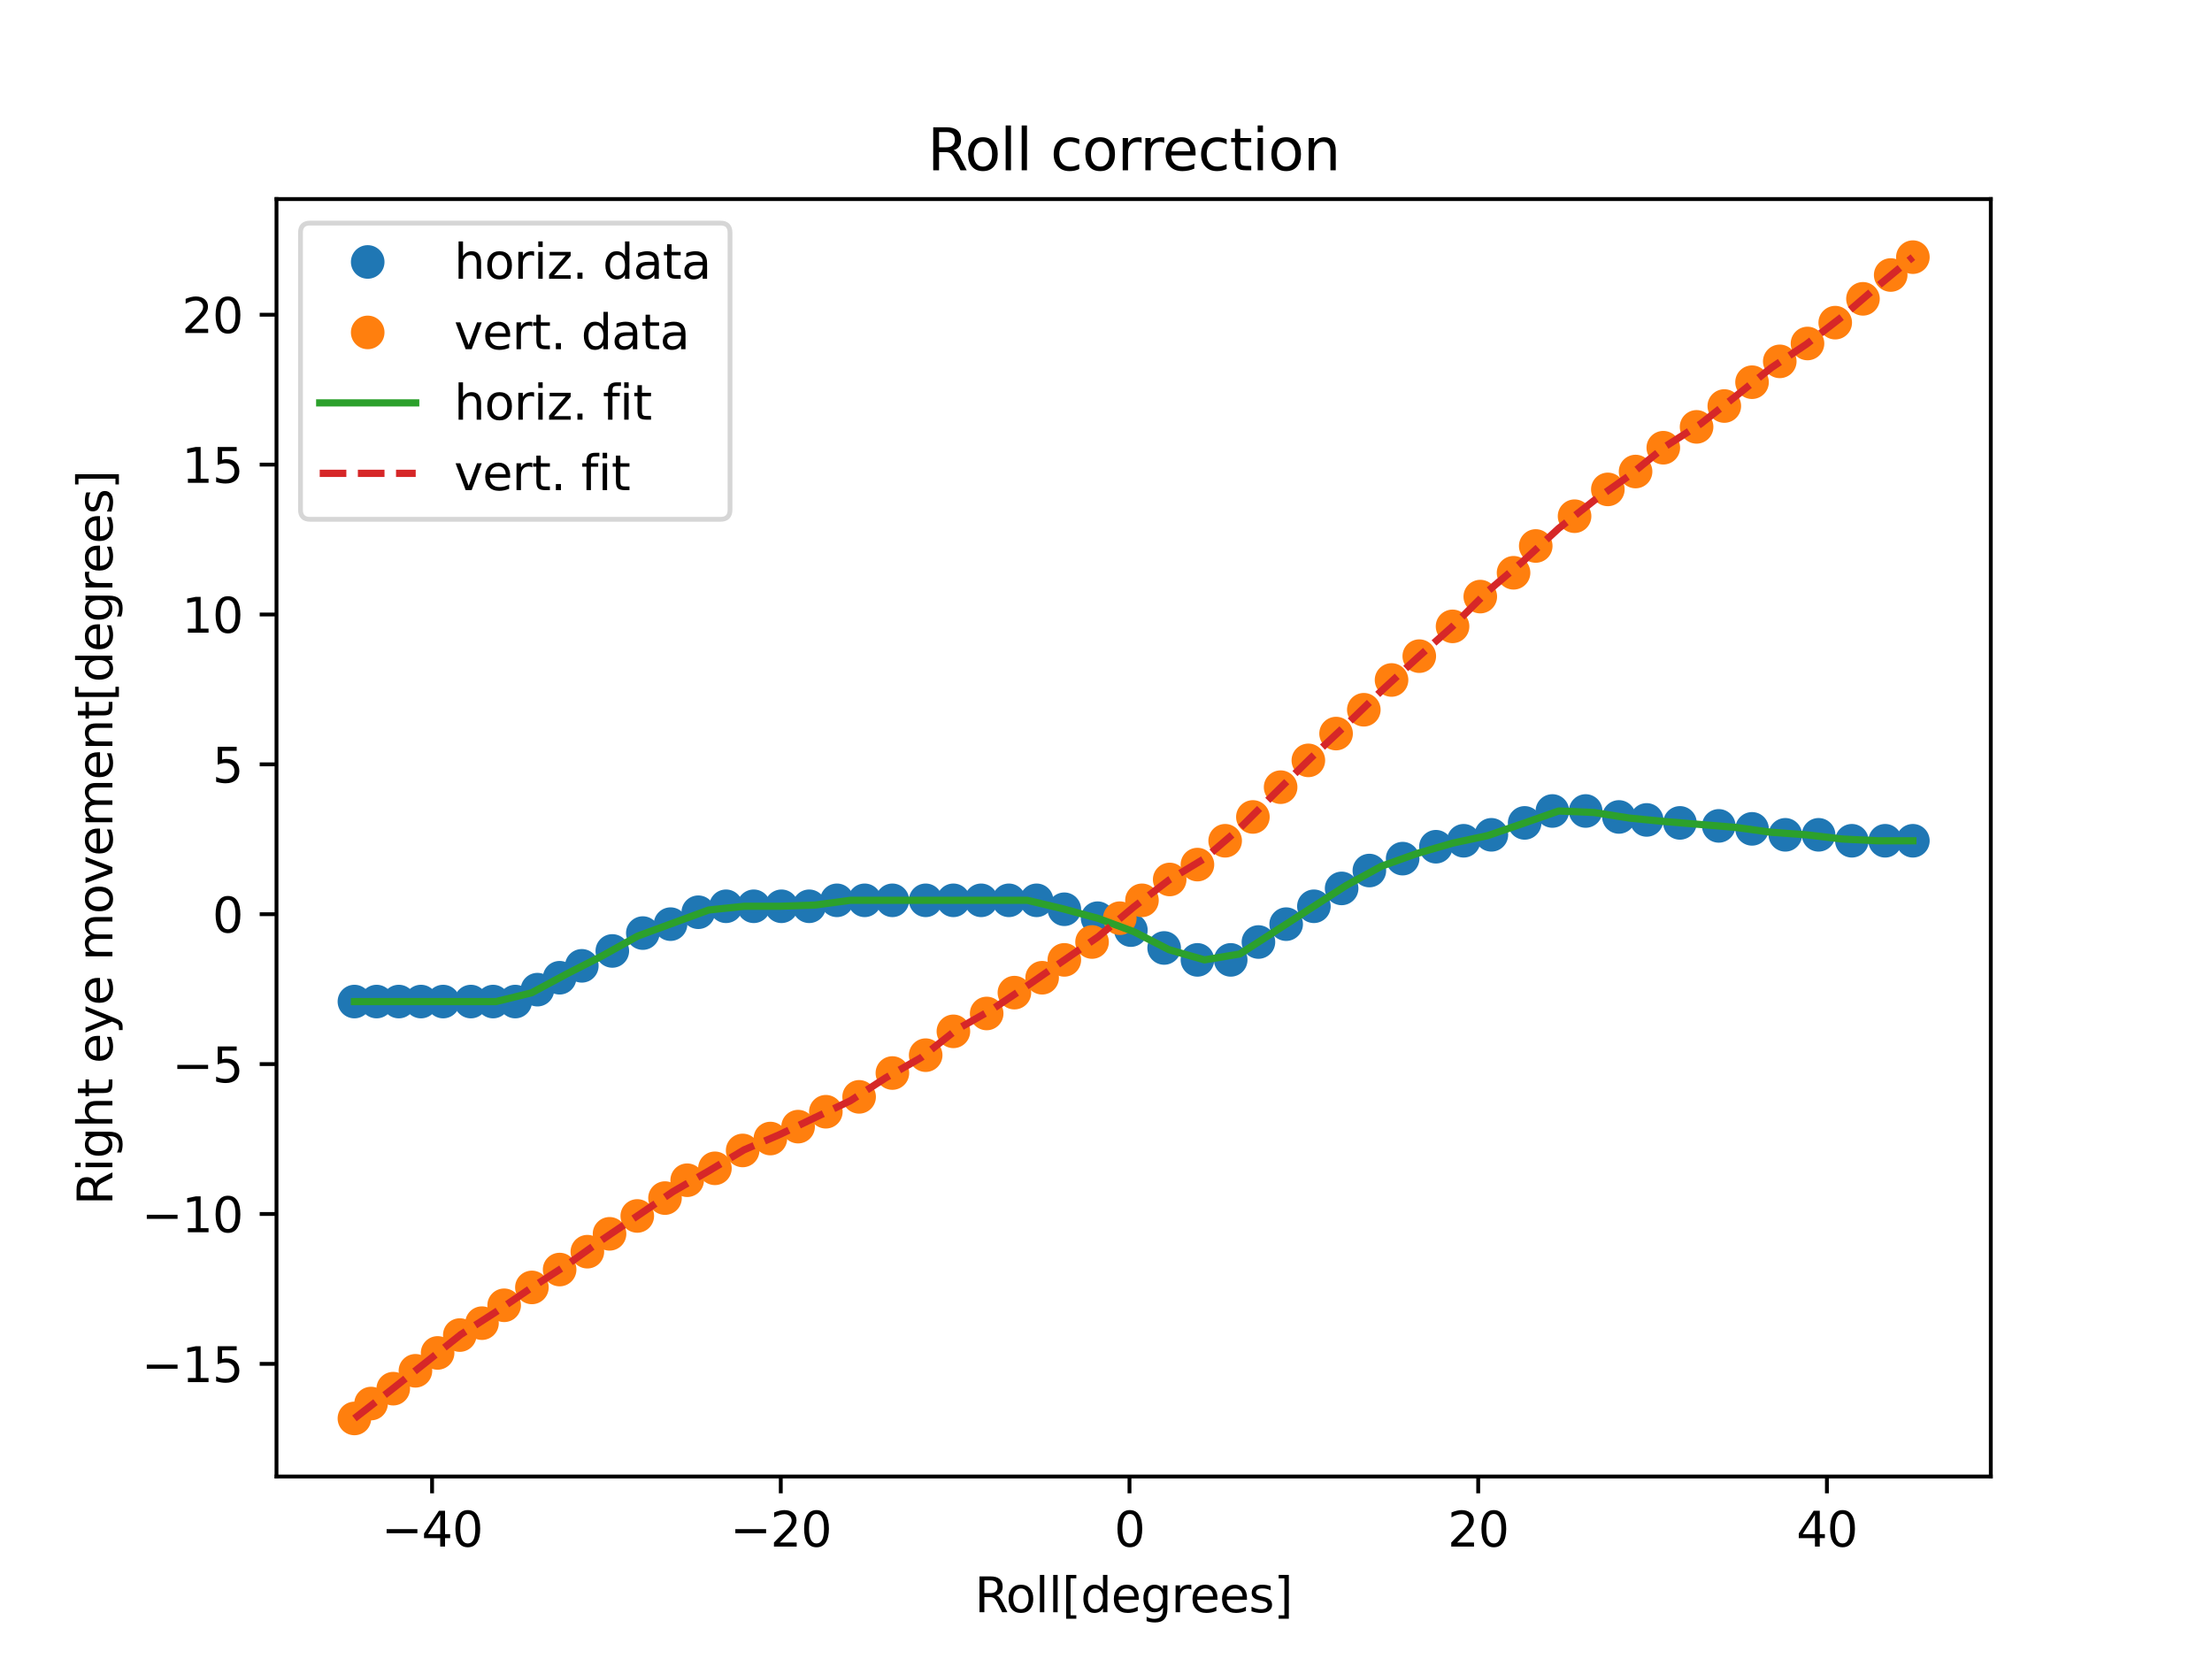 <?xml version="1.0" encoding="utf-8" standalone="no"?>
<!DOCTYPE svg PUBLIC "-//W3C//DTD SVG 1.1//EN"
  "http://www.w3.org/Graphics/SVG/1.1/DTD/svg11.dtd">
<svg xmlns:xlink="http://www.w3.org/1999/xlink" width="460.8pt" height="345.6pt" viewBox="0 0 460.8 345.6" xmlns="http://www.w3.org/2000/svg" version="1.1">
 <defs>
  <style type="text/css">*{stroke-linejoin: round; stroke-linecap: butt}</style>
 </defs>
 <g id="figure_1">
  <g id="patch_1">
   <path d="M 0 345.6 
L 460.8 345.6 
L 460.8 0 
L 0 0 
z
" style="fill: #ffffff"/>
  </g>
  <g id="axes_1">
   <g id="patch_2">
    <path d="M 57.6 307.584 
L 414.72 307.584 
L 414.72 41.472 
L 57.6 41.472 
z
" style="fill: #ffffff"/>
   </g>
   <g id="matplotlib.axis_1">
    <g id="xtick_1">
     <g id="line2d_1">
      <defs>
       <path id="maddb553796" d="M 0 0 
L 0 3.5 
" style="stroke: #000000; stroke-width: 0.8"/>
      </defs>
      <g>
       <use xlink:href="#maddb553796" x="90.008" y="307.584" style="stroke: #000000; stroke-width: 0.8"/>
      </g>
     </g>
     <g id="text_1">
      <!-- −40 -->
      <g transform="translate(79.455 322.182) scale(0.1 -0.1)">
       <defs>
        <path id="DejaVuSans-2212" d="M 678 2272 
L 4684 2272 
L 4684 1741 
L 678 1741 
L 678 2272 
z
" transform="scale(0.016)"/>
        <path id="DejaVuSans-34" d="M 2419 4116 
L 825 1625 
L 2419 1625 
L 2419 4116 
z
M 2253 4666 
L 3047 4666 
L 3047 1625 
L 3713 1625 
L 3713 1100 
L 3047 1100 
L 3047 0 
L 2419 0 
L 2419 1100 
L 313 1100 
L 313 1709 
L 2253 4666 
z
" transform="scale(0.016)"/>
        <path id="DejaVuSans-30" d="M 2034 4250 
Q 1547 4250 1301 3770 
Q 1056 3291 1056 2328 
Q 1056 1369 1301 889 
Q 1547 409 2034 409 
Q 2525 409 2770 889 
Q 3016 1369 3016 2328 
Q 3016 3291 2770 3770 
Q 2525 4250 2034 4250 
z
M 2034 4750 
Q 2819 4750 3233 4129 
Q 3647 3509 3647 2328 
Q 3647 1150 3233 529 
Q 2819 -91 2034 -91 
Q 1250 -91 836 529 
Q 422 1150 422 2328 
Q 422 3509 836 4129 
Q 1250 4750 2034 4750 
z
" transform="scale(0.016)"/>
       </defs>
       <use xlink:href="#DejaVuSans-2212"/>
       <use xlink:href="#DejaVuSans-34" x="83.789"/>
       <use xlink:href="#DejaVuSans-30" x="147.412"/>
      </g>
     </g>
    </g>
    <g id="xtick_2">
     <g id="line2d_2">
      <g>
       <use xlink:href="#maddb553796" x="162.651" y="307.584" style="stroke: #000000; stroke-width: 0.8"/>
      </g>
     </g>
     <g id="text_2">
      <!-- −20 -->
      <g transform="translate(152.098 322.182) scale(0.1 -0.1)">
       <defs>
        <path id="DejaVuSans-32" d="M 1228 531 
L 3431 531 
L 3431 0 
L 469 0 
L 469 531 
Q 828 903 1448 1529 
Q 2069 2156 2228 2338 
Q 2531 2678 2651 2914 
Q 2772 3150 2772 3378 
Q 2772 3750 2511 3984 
Q 2250 4219 1831 4219 
Q 1534 4219 1204 4116 
Q 875 4013 500 3803 
L 500 4441 
Q 881 4594 1212 4672 
Q 1544 4750 1819 4750 
Q 2544 4750 2975 4387 
Q 3406 4025 3406 3419 
Q 3406 3131 3298 2873 
Q 3191 2616 2906 2266 
Q 2828 2175 2409 1742 
Q 1991 1309 1228 531 
z
" transform="scale(0.016)"/>
       </defs>
       <use xlink:href="#DejaVuSans-2212"/>
       <use xlink:href="#DejaVuSans-32" x="83.789"/>
       <use xlink:href="#DejaVuSans-30" x="147.412"/>
      </g>
     </g>
    </g>
    <g id="xtick_3">
     <g id="line2d_3">
      <g>
       <use xlink:href="#maddb553796" x="235.293" y="307.584" style="stroke: #000000; stroke-width: 0.8"/>
      </g>
     </g>
     <g id="text_3">
      <!-- 0 -->
      <g transform="translate(232.112 322.182) scale(0.1 -0.1)">
       <use xlink:href="#DejaVuSans-30"/>
      </g>
     </g>
    </g>
    <g id="xtick_4">
     <g id="line2d_4">
      <g>
       <use xlink:href="#maddb553796" x="307.936" y="307.584" style="stroke: #000000; stroke-width: 0.8"/>
      </g>
     </g>
     <g id="text_4">
      <!-- 20 -->
      <g transform="translate(301.574 322.182) scale(0.1 -0.1)">
       <use xlink:href="#DejaVuSans-32"/>
       <use xlink:href="#DejaVuSans-30" x="63.623"/>
      </g>
     </g>
    </g>
    <g id="xtick_5">
     <g id="line2d_5">
      <g>
       <use xlink:href="#maddb553796" x="380.579" y="307.584" style="stroke: #000000; stroke-width: 0.8"/>
      </g>
     </g>
     <g id="text_5">
      <!-- 40 -->
      <g transform="translate(374.217 322.182) scale(0.1 -0.1)">
       <use xlink:href="#DejaVuSans-34"/>
       <use xlink:href="#DejaVuSans-30" x="63.623"/>
      </g>
     </g>
    </g>
    <g id="text_6">
     <!-- Roll[degrees] -->
     <g transform="translate(203.046 335.861) scale(0.1 -0.1)">
      <defs>
       <path id="DejaVuSans-52" d="M 2841 2188 
Q 3044 2119 3236 1894 
Q 3428 1669 3622 1275 
L 4263 0 
L 3584 0 
L 2988 1197 
Q 2756 1666 2539 1819 
Q 2322 1972 1947 1972 
L 1259 1972 
L 1259 0 
L 628 0 
L 628 4666 
L 2053 4666 
Q 2853 4666 3247 4331 
Q 3641 3997 3641 3322 
Q 3641 2881 3436 2590 
Q 3231 2300 2841 2188 
z
M 1259 4147 
L 1259 2491 
L 2053 2491 
Q 2509 2491 2742 2702 
Q 2975 2913 2975 3322 
Q 2975 3731 2742 3939 
Q 2509 4147 2053 4147 
L 1259 4147 
z
" transform="scale(0.016)"/>
       <path id="DejaVuSans-6f" d="M 1959 3097 
Q 1497 3097 1228 2736 
Q 959 2375 959 1747 
Q 959 1119 1226 758 
Q 1494 397 1959 397 
Q 2419 397 2687 759 
Q 2956 1122 2956 1747 
Q 2956 2369 2687 2733 
Q 2419 3097 1959 3097 
z
M 1959 3584 
Q 2709 3584 3137 3096 
Q 3566 2609 3566 1747 
Q 3566 888 3137 398 
Q 2709 -91 1959 -91 
Q 1206 -91 779 398 
Q 353 888 353 1747 
Q 353 2609 779 3096 
Q 1206 3584 1959 3584 
z
" transform="scale(0.016)"/>
       <path id="DejaVuSans-6c" d="M 603 4863 
L 1178 4863 
L 1178 0 
L 603 0 
L 603 4863 
z
" transform="scale(0.016)"/>
       <path id="DejaVuSans-5b" d="M 550 4863 
L 1875 4863 
L 1875 4416 
L 1125 4416 
L 1125 -397 
L 1875 -397 
L 1875 -844 
L 550 -844 
L 550 4863 
z
" transform="scale(0.016)"/>
       <path id="DejaVuSans-64" d="M 2906 2969 
L 2906 4863 
L 3481 4863 
L 3481 0 
L 2906 0 
L 2906 525 
Q 2725 213 2448 61 
Q 2172 -91 1784 -91 
Q 1150 -91 751 415 
Q 353 922 353 1747 
Q 353 2572 751 3078 
Q 1150 3584 1784 3584 
Q 2172 3584 2448 3432 
Q 2725 3281 2906 2969 
z
M 947 1747 
Q 947 1113 1208 752 
Q 1469 391 1925 391 
Q 2381 391 2643 752 
Q 2906 1113 2906 1747 
Q 2906 2381 2643 2742 
Q 2381 3103 1925 3103 
Q 1469 3103 1208 2742 
Q 947 2381 947 1747 
z
" transform="scale(0.016)"/>
       <path id="DejaVuSans-65" d="M 3597 1894 
L 3597 1613 
L 953 1613 
Q 991 1019 1311 708 
Q 1631 397 2203 397 
Q 2534 397 2845 478 
Q 3156 559 3463 722 
L 3463 178 
Q 3153 47 2828 -22 
Q 2503 -91 2169 -91 
Q 1331 -91 842 396 
Q 353 884 353 1716 
Q 353 2575 817 3079 
Q 1281 3584 2069 3584 
Q 2775 3584 3186 3129 
Q 3597 2675 3597 1894 
z
M 3022 2063 
Q 3016 2534 2758 2815 
Q 2500 3097 2075 3097 
Q 1594 3097 1305 2825 
Q 1016 2553 972 2059 
L 3022 2063 
z
" transform="scale(0.016)"/>
       <path id="DejaVuSans-67" d="M 2906 1791 
Q 2906 2416 2648 2759 
Q 2391 3103 1925 3103 
Q 1463 3103 1205 2759 
Q 947 2416 947 1791 
Q 947 1169 1205 825 
Q 1463 481 1925 481 
Q 2391 481 2648 825 
Q 2906 1169 2906 1791 
z
M 3481 434 
Q 3481 -459 3084 -895 
Q 2688 -1331 1869 -1331 
Q 1566 -1331 1297 -1286 
Q 1028 -1241 775 -1147 
L 775 -588 
Q 1028 -725 1275 -790 
Q 1522 -856 1778 -856 
Q 2344 -856 2625 -561 
Q 2906 -266 2906 331 
L 2906 616 
Q 2728 306 2450 153 
Q 2172 0 1784 0 
Q 1141 0 747 490 
Q 353 981 353 1791 
Q 353 2603 747 3093 
Q 1141 3584 1784 3584 
Q 2172 3584 2450 3431 
Q 2728 3278 2906 2969 
L 2906 3500 
L 3481 3500 
L 3481 434 
z
" transform="scale(0.016)"/>
       <path id="DejaVuSans-72" d="M 2631 2963 
Q 2534 3019 2420 3045 
Q 2306 3072 2169 3072 
Q 1681 3072 1420 2755 
Q 1159 2438 1159 1844 
L 1159 0 
L 581 0 
L 581 3500 
L 1159 3500 
L 1159 2956 
Q 1341 3275 1631 3429 
Q 1922 3584 2338 3584 
Q 2397 3584 2469 3576 
Q 2541 3569 2628 3553 
L 2631 2963 
z
" transform="scale(0.016)"/>
       <path id="DejaVuSans-73" d="M 2834 3397 
L 2834 2853 
Q 2591 2978 2328 3040 
Q 2066 3103 1784 3103 
Q 1356 3103 1142 2972 
Q 928 2841 928 2578 
Q 928 2378 1081 2264 
Q 1234 2150 1697 2047 
L 1894 2003 
Q 2506 1872 2764 1633 
Q 3022 1394 3022 966 
Q 3022 478 2636 193 
Q 2250 -91 1575 -91 
Q 1294 -91 989 -36 
Q 684 19 347 128 
L 347 722 
Q 666 556 975 473 
Q 1284 391 1588 391 
Q 1994 391 2212 530 
Q 2431 669 2431 922 
Q 2431 1156 2273 1281 
Q 2116 1406 1581 1522 
L 1381 1569 
Q 847 1681 609 1914 
Q 372 2147 372 2553 
Q 372 3047 722 3315 
Q 1072 3584 1716 3584 
Q 2034 3584 2315 3537 
Q 2597 3491 2834 3397 
z
" transform="scale(0.016)"/>
       <path id="DejaVuSans-5d" d="M 1947 4863 
L 1947 -844 
L 622 -844 
L 622 -397 
L 1369 -397 
L 1369 4416 
L 622 4416 
L 622 4863 
L 1947 4863 
z
" transform="scale(0.016)"/>
      </defs>
      <use xlink:href="#DejaVuSans-52"/>
      <use xlink:href="#DejaVuSans-6f" x="64.982"/>
      <use xlink:href="#DejaVuSans-6c" x="126.164"/>
      <use xlink:href="#DejaVuSans-6c" x="153.947"/>
      <use xlink:href="#DejaVuSans-5b" x="181.73"/>
      <use xlink:href="#DejaVuSans-64" x="220.744"/>
      <use xlink:href="#DejaVuSans-65" x="284.221"/>
      <use xlink:href="#DejaVuSans-67" x="345.744"/>
      <use xlink:href="#DejaVuSans-72" x="409.221"/>
      <use xlink:href="#DejaVuSans-65" x="448.084"/>
      <use xlink:href="#DejaVuSans-65" x="509.607"/>
      <use xlink:href="#DejaVuSans-73" x="571.131"/>
      <use xlink:href="#DejaVuSans-5d" x="623.23"/>
     </g>
    </g>
   </g>
   <g id="matplotlib.axis_2">
    <g id="ytick_1">
     <g id="line2d_6">
      <defs>
       <path id="m7ec54c35f8" d="M 0 0 
L -3.5 0 
" style="stroke: #000000; stroke-width: 0.8"/>
      </defs>
      <g>
       <use xlink:href="#m7ec54c35f8" x="57.6" y="284.116" style="stroke: #000000; stroke-width: 0.8"/>
      </g>
     </g>
     <g id="text_7">
      <!-- −15 -->
      <g transform="translate(29.495 287.915) scale(0.1 -0.1)">
       <defs>
        <path id="DejaVuSans-31" d="M 794 531 
L 1825 531 
L 1825 4091 
L 703 3866 
L 703 4441 
L 1819 4666 
L 2450 4666 
L 2450 531 
L 3481 531 
L 3481 0 
L 794 0 
L 794 531 
z
" transform="scale(0.016)"/>
        <path id="DejaVuSans-35" d="M 691 4666 
L 3169 4666 
L 3169 4134 
L 1269 4134 
L 1269 2991 
Q 1406 3038 1543 3061 
Q 1681 3084 1819 3084 
Q 2600 3084 3056 2656 
Q 3513 2228 3513 1497 
Q 3513 744 3044 326 
Q 2575 -91 1722 -91 
Q 1428 -91 1123 -41 
Q 819 9 494 109 
L 494 744 
Q 775 591 1075 516 
Q 1375 441 1709 441 
Q 2250 441 2565 725 
Q 2881 1009 2881 1497 
Q 2881 1984 2565 2268 
Q 2250 2553 1709 2553 
Q 1456 2553 1204 2497 
Q 953 2441 691 2322 
L 691 4666 
z
" transform="scale(0.016)"/>
       </defs>
       <use xlink:href="#DejaVuSans-2212"/>
       <use xlink:href="#DejaVuSans-31" x="83.789"/>
       <use xlink:href="#DejaVuSans-35" x="147.412"/>
      </g>
     </g>
    </g>
    <g id="ytick_2">
     <g id="line2d_7">
      <g>
       <use xlink:href="#m7ec54c35f8" x="57.6" y="252.894" style="stroke: #000000; stroke-width: 0.8"/>
      </g>
     </g>
     <g id="text_8">
      <!-- −10 -->
      <g transform="translate(29.495 256.693) scale(0.1 -0.1)">
       <use xlink:href="#DejaVuSans-2212"/>
       <use xlink:href="#DejaVuSans-31" x="83.789"/>
       <use xlink:href="#DejaVuSans-30" x="147.412"/>
      </g>
     </g>
    </g>
    <g id="ytick_3">
     <g id="line2d_8">
      <g>
       <use xlink:href="#m7ec54c35f8" x="57.6" y="221.671" style="stroke: #000000; stroke-width: 0.8"/>
      </g>
     </g>
     <g id="text_9">
      <!-- −5 -->
      <g transform="translate(35.858 225.471) scale(0.1 -0.1)">
       <use xlink:href="#DejaVuSans-2212"/>
       <use xlink:href="#DejaVuSans-35" x="83.789"/>
      </g>
     </g>
    </g>
    <g id="ytick_4">
     <g id="line2d_9">
      <g>
       <use xlink:href="#m7ec54c35f8" x="57.6" y="190.449" style="stroke: #000000; stroke-width: 0.8"/>
      </g>
     </g>
     <g id="text_10">
      <!-- 0 -->
      <g transform="translate(44.237 194.248) scale(0.1 -0.1)">
       <use xlink:href="#DejaVuSans-30"/>
      </g>
     </g>
    </g>
    <g id="ytick_5">
     <g id="line2d_10">
      <g>
       <use xlink:href="#m7ec54c35f8" x="57.6" y="159.227" style="stroke: #000000; stroke-width: 0.8"/>
      </g>
     </g>
     <g id="text_11">
      <!-- 5 -->
      <g transform="translate(44.237 163.026) scale(0.1 -0.1)">
       <use xlink:href="#DejaVuSans-35"/>
      </g>
     </g>
    </g>
    <g id="ytick_6">
     <g id="line2d_11">
      <g>
       <use xlink:href="#m7ec54c35f8" x="57.6" y="128.005" style="stroke: #000000; stroke-width: 0.8"/>
      </g>
     </g>
     <g id="text_12">
      <!-- 10 -->
      <g transform="translate(37.875 131.804) scale(0.1 -0.1)">
       <use xlink:href="#DejaVuSans-31"/>
       <use xlink:href="#DejaVuSans-30" x="63.623"/>
      </g>
     </g>
    </g>
    <g id="ytick_7">
     <g id="line2d_12">
      <g>
       <use xlink:href="#m7ec54c35f8" x="57.6" y="96.783" style="stroke: #000000; stroke-width: 0.8"/>
      </g>
     </g>
     <g id="text_13">
      <!-- 15 -->
      <g transform="translate(37.875 100.582) scale(0.1 -0.1)">
       <use xlink:href="#DejaVuSans-31"/>
       <use xlink:href="#DejaVuSans-35" x="63.623"/>
      </g>
     </g>
    </g>
    <g id="ytick_8">
     <g id="line2d_13">
      <g>
       <use xlink:href="#m7ec54c35f8" x="57.6" y="65.561" style="stroke: #000000; stroke-width: 0.8"/>
      </g>
     </g>
     <g id="text_14">
      <!-- 20 -->
      <g transform="translate(37.875 69.36) scale(0.1 -0.1)">
       <use xlink:href="#DejaVuSans-32"/>
       <use xlink:href="#DejaVuSans-30" x="63.623"/>
      </g>
     </g>
    </g>
    <g id="text_15">
     <!-- Right eye movement[degrees] -->
     <g transform="translate(23.416 251.054) rotate(-90) scale(0.1 -0.1)">
      <defs>
       <path id="DejaVuSans-69" d="M 603 3500 
L 1178 3500 
L 1178 0 
L 603 0 
L 603 3500 
z
M 603 4863 
L 1178 4863 
L 1178 4134 
L 603 4134 
L 603 4863 
z
" transform="scale(0.016)"/>
       <path id="DejaVuSans-68" d="M 3513 2113 
L 3513 0 
L 2938 0 
L 2938 2094 
Q 2938 2591 2744 2837 
Q 2550 3084 2163 3084 
Q 1697 3084 1428 2787 
Q 1159 2491 1159 1978 
L 1159 0 
L 581 0 
L 581 4863 
L 1159 4863 
L 1159 2956 
Q 1366 3272 1645 3428 
Q 1925 3584 2291 3584 
Q 2894 3584 3203 3211 
Q 3513 2838 3513 2113 
z
" transform="scale(0.016)"/>
       <path id="DejaVuSans-74" d="M 1172 4494 
L 1172 3500 
L 2356 3500 
L 2356 3053 
L 1172 3053 
L 1172 1153 
Q 1172 725 1289 603 
Q 1406 481 1766 481 
L 2356 481 
L 2356 0 
L 1766 0 
Q 1100 0 847 248 
Q 594 497 594 1153 
L 594 3053 
L 172 3053 
L 172 3500 
L 594 3500 
L 594 4494 
L 1172 4494 
z
" transform="scale(0.016)"/>
       <path id="DejaVuSans-20" transform="scale(0.016)"/>
       <path id="DejaVuSans-79" d="M 2059 -325 
Q 1816 -950 1584 -1140 
Q 1353 -1331 966 -1331 
L 506 -1331 
L 506 -850 
L 844 -850 
Q 1081 -850 1212 -737 
Q 1344 -625 1503 -206 
L 1606 56 
L 191 3500 
L 800 3500 
L 1894 763 
L 2988 3500 
L 3597 3500 
L 2059 -325 
z
" transform="scale(0.016)"/>
       <path id="DejaVuSans-6d" d="M 3328 2828 
Q 3544 3216 3844 3400 
Q 4144 3584 4550 3584 
Q 5097 3584 5394 3201 
Q 5691 2819 5691 2113 
L 5691 0 
L 5113 0 
L 5113 2094 
Q 5113 2597 4934 2840 
Q 4756 3084 4391 3084 
Q 3944 3084 3684 2787 
Q 3425 2491 3425 1978 
L 3425 0 
L 2847 0 
L 2847 2094 
Q 2847 2600 2669 2842 
Q 2491 3084 2119 3084 
Q 1678 3084 1418 2786 
Q 1159 2488 1159 1978 
L 1159 0 
L 581 0 
L 581 3500 
L 1159 3500 
L 1159 2956 
Q 1356 3278 1631 3431 
Q 1906 3584 2284 3584 
Q 2666 3584 2933 3390 
Q 3200 3197 3328 2828 
z
" transform="scale(0.016)"/>
       <path id="DejaVuSans-76" d="M 191 3500 
L 800 3500 
L 1894 563 
L 2988 3500 
L 3597 3500 
L 2284 0 
L 1503 0 
L 191 3500 
z
" transform="scale(0.016)"/>
       <path id="DejaVuSans-6e" d="M 3513 2113 
L 3513 0 
L 2938 0 
L 2938 2094 
Q 2938 2591 2744 2837 
Q 2550 3084 2163 3084 
Q 1697 3084 1428 2787 
Q 1159 2491 1159 1978 
L 1159 0 
L 581 0 
L 581 3500 
L 1159 3500 
L 1159 2956 
Q 1366 3272 1645 3428 
Q 1925 3584 2291 3584 
Q 2894 3584 3203 3211 
Q 3513 2838 3513 2113 
z
" transform="scale(0.016)"/>
      </defs>
      <use xlink:href="#DejaVuSans-52"/>
      <use xlink:href="#DejaVuSans-69" x="69.482"/>
      <use xlink:href="#DejaVuSans-67" x="97.266"/>
      <use xlink:href="#DejaVuSans-68" x="160.742"/>
      <use xlink:href="#DejaVuSans-74" x="224.121"/>
      <use xlink:href="#DejaVuSans-20" x="263.33"/>
      <use xlink:href="#DejaVuSans-65" x="295.117"/>
      <use xlink:href="#DejaVuSans-79" x="356.641"/>
      <use xlink:href="#DejaVuSans-65" x="415.82"/>
      <use xlink:href="#DejaVuSans-20" x="477.344"/>
      <use xlink:href="#DejaVuSans-6d" x="509.131"/>
      <use xlink:href="#DejaVuSans-6f" x="606.543"/>
      <use xlink:href="#DejaVuSans-76" x="667.725"/>
      <use xlink:href="#DejaVuSans-65" x="726.904"/>
      <use xlink:href="#DejaVuSans-6d" x="788.428"/>
      <use xlink:href="#DejaVuSans-65" x="885.84"/>
      <use xlink:href="#DejaVuSans-6e" x="947.363"/>
      <use xlink:href="#DejaVuSans-74" x="1010.742"/>
      <use xlink:href="#DejaVuSans-5b" x="1049.951"/>
      <use xlink:href="#DejaVuSans-64" x="1088.965"/>
      <use xlink:href="#DejaVuSans-65" x="1152.441"/>
      <use xlink:href="#DejaVuSans-67" x="1213.965"/>
      <use xlink:href="#DejaVuSans-72" x="1277.441"/>
      <use xlink:href="#DejaVuSans-65" x="1316.305"/>
      <use xlink:href="#DejaVuSans-65" x="1377.828"/>
      <use xlink:href="#DejaVuSans-73" x="1439.352"/>
      <use xlink:href="#DejaVuSans-5d" x="1491.451"/>
     </g>
    </g>
   </g>
   <g id="line2d_14">
    <defs>
     <path id="mdbedb76f5b" d="M 0 3 
C 0.796 3 1.559 2.684 2.121 2.121 
C 2.684 1.559 3 0.796 3 0 
C 3 -0.796 2.684 -1.559 2.121 -2.121 
C 1.559 -2.684 0.796 -3 0 -3 
C -0.796 -3 -1.559 -2.684 -2.121 -2.121 
C -2.684 -1.559 -3 -0.796 -3 0 
C -3 0.796 -2.684 1.559 -2.121 2.121 
C -1.559 2.684 -0.796 3 0 3 
z
" style="stroke: #1f77b4"/>
    </defs>
    <g clip-path="url(#p2378b06a66)">
     <use xlink:href="#mdbedb76f5b" x="73.833" y="208.645" style="fill: #1f77b4; stroke: #1f77b4"/>
     <use xlink:href="#mdbedb76f5b" x="78.454" y="208.645" style="fill: #1f77b4; stroke: #1f77b4"/>
     <use xlink:href="#mdbedb76f5b" x="83.076" y="208.645" style="fill: #1f77b4; stroke: #1f77b4"/>
     <use xlink:href="#mdbedb76f5b" x="87.697" y="208.645" style="fill: #1f77b4; stroke: #1f77b4"/>
     <use xlink:href="#mdbedb76f5b" x="92.318" y="208.645" style="fill: #1f77b4; stroke: #1f77b4"/>
     <use xlink:href="#mdbedb76f5b" x="98.095" y="208.645" style="fill: #1f77b4; stroke: #1f77b4"/>
     <use xlink:href="#mdbedb76f5b" x="102.717" y="208.645" style="fill: #1f77b4; stroke: #1f77b4"/>
     <use xlink:href="#mdbedb76f5b" x="107.338" y="208.645" style="fill: #1f77b4; stroke: #1f77b4"/>
     <use xlink:href="#mdbedb76f5b" x="111.959" y="206.164" style="fill: #1f77b4; stroke: #1f77b4"/>
     <use xlink:href="#mdbedb76f5b" x="116.581" y="203.682" style="fill: #1f77b4; stroke: #1f77b4"/>
     <use xlink:href="#mdbedb76f5b" x="121.202" y="201.201" style="fill: #1f77b4; stroke: #1f77b4"/>
     <use xlink:href="#mdbedb76f5b" x="127.557" y="198.1" style="fill: #1f77b4; stroke: #1f77b4"/>
     <use xlink:href="#mdbedb76f5b" x="133.911" y="194.378" style="fill: #1f77b4; stroke: #1f77b4"/>
     <use xlink:href="#mdbedb76f5b" x="139.688" y="192.517" style="fill: #1f77b4; stroke: #1f77b4"/>
     <use xlink:href="#mdbedb76f5b" x="145.465" y="190.036" style="fill: #1f77b4; stroke: #1f77b4"/>
     <use xlink:href="#mdbedb76f5b" x="151.241" y="188.795" style="fill: #1f77b4; stroke: #1f77b4"/>
     <use xlink:href="#mdbedb76f5b" x="157.018" y="188.795" style="fill: #1f77b4; stroke: #1f77b4"/>
     <use xlink:href="#mdbedb76f5b" x="162.795" y="188.795" style="fill: #1f77b4; stroke: #1f77b4"/>
     <use xlink:href="#mdbedb76f5b" x="168.572" y="188.795" style="fill: #1f77b4; stroke: #1f77b4"/>
     <use xlink:href="#mdbedb76f5b" x="174.349" y="187.554" style="fill: #1f77b4; stroke: #1f77b4"/>
     <use xlink:href="#mdbedb76f5b" x="180.125" y="187.554" style="fill: #1f77b4; stroke: #1f77b4"/>
     <use xlink:href="#mdbedb76f5b" x="185.902" y="187.554" style="fill: #1f77b4; stroke: #1f77b4"/>
     <use xlink:href="#mdbedb76f5b" x="192.834" y="187.554" style="fill: #1f77b4; stroke: #1f77b4"/>
     <use xlink:href="#mdbedb76f5b" x="198.611" y="187.554" style="fill: #1f77b4; stroke: #1f77b4"/>
     <use xlink:href="#mdbedb76f5b" x="204.388" y="187.554" style="fill: #1f77b4; stroke: #1f77b4"/>
     <use xlink:href="#mdbedb76f5b" x="210.165" y="187.554" style="fill: #1f77b4; stroke: #1f77b4"/>
     <use xlink:href="#mdbedb76f5b" x="215.941" y="187.554" style="fill: #1f77b4; stroke: #1f77b4"/>
     <use xlink:href="#mdbedb76f5b" x="221.718" y="189.415" style="fill: #1f77b4; stroke: #1f77b4"/>
     <use xlink:href="#mdbedb76f5b" x="228.65" y="191.276" style="fill: #1f77b4; stroke: #1f77b4"/>
     <use xlink:href="#mdbedb76f5b" x="235.582" y="193.758" style="fill: #1f77b4; stroke: #1f77b4"/>
     <use xlink:href="#mdbedb76f5b" x="242.514" y="197.479" style="fill: #1f77b4; stroke: #1f77b4"/>
     <use xlink:href="#mdbedb76f5b" x="249.447" y="199.961" style="fill: #1f77b4; stroke: #1f77b4"/>
     <use xlink:href="#mdbedb76f5b" x="256.379" y="199.961" style="fill: #1f77b4; stroke: #1f77b4"/>
     <use xlink:href="#mdbedb76f5b" x="262.155" y="196.239" style="fill: #1f77b4; stroke: #1f77b4"/>
     <use xlink:href="#mdbedb76f5b" x="267.932" y="192.517" style="fill: #1f77b4; stroke: #1f77b4"/>
     <use xlink:href="#mdbedb76f5b" x="273.709" y="188.795" style="fill: #1f77b4; stroke: #1f77b4"/>
     <use xlink:href="#mdbedb76f5b" x="279.486" y="185.073" style="fill: #1f77b4; stroke: #1f77b4"/>
     <use xlink:href="#mdbedb76f5b" x="285.263" y="181.351" style="fill: #1f77b4; stroke: #1f77b4"/>
     <use xlink:href="#mdbedb76f5b" x="292.195" y="178.87" style="fill: #1f77b4; stroke: #1f77b4"/>
     <use xlink:href="#mdbedb76f5b" x="299.127" y="176.389" style="fill: #1f77b4; stroke: #1f77b4"/>
     <use xlink:href="#mdbedb76f5b" x="304.904" y="175.148" style="fill: #1f77b4; stroke: #1f77b4"/>
     <use xlink:href="#mdbedb76f5b" x="310.68" y="173.908" style="fill: #1f77b4; stroke: #1f77b4"/>
     <use xlink:href="#mdbedb76f5b" x="317.612" y="171.426" style="fill: #1f77b4; stroke: #1f77b4"/>
     <use xlink:href="#mdbedb76f5b" x="323.389" y="168.945" style="fill: #1f77b4; stroke: #1f77b4"/>
     <use xlink:href="#mdbedb76f5b" x="330.321" y="168.945" style="fill: #1f77b4; stroke: #1f77b4"/>
     <use xlink:href="#mdbedb76f5b" x="337.253" y="170.186" style="fill: #1f77b4; stroke: #1f77b4"/>
     <use xlink:href="#mdbedb76f5b" x="343.03" y="170.806" style="fill: #1f77b4; stroke: #1f77b4"/>
     <use xlink:href="#mdbedb76f5b" x="349.962" y="171.426" style="fill: #1f77b4; stroke: #1f77b4"/>
     <use xlink:href="#mdbedb76f5b" x="358.05" y="172.047" style="fill: #1f77b4; stroke: #1f77b4"/>
     <use xlink:href="#mdbedb76f5b" x="364.982" y="172.667" style="fill: #1f77b4; stroke: #1f77b4"/>
     <use xlink:href="#mdbedb76f5b" x="371.914" y="173.908" style="fill: #1f77b4; stroke: #1f77b4"/>
     <use xlink:href="#mdbedb76f5b" x="378.846" y="173.908" style="fill: #1f77b4; stroke: #1f77b4"/>
     <use xlink:href="#mdbedb76f5b" x="385.778" y="175.148" style="fill: #1f77b4; stroke: #1f77b4"/>
     <use xlink:href="#mdbedb76f5b" x="392.711" y="175.148" style="fill: #1f77b4; stroke: #1f77b4"/>
     <use xlink:href="#mdbedb76f5b" x="398.487" y="175.148" style="fill: #1f77b4; stroke: #1f77b4"/>
    </g>
   </g>
   <g id="line2d_15">
    <defs>
     <path id="me619864fa1" d="M 0 3 
C 0.796 3 1.559 2.684 2.121 2.121 
C 2.684 1.559 3 0.796 3 0 
C 3 -0.796 2.684 -1.559 2.121 -2.121 
C 1.559 -2.684 0.796 -3 0 -3 
C -0.796 -3 -1.559 -2.684 -2.121 -2.121 
C -2.684 -1.559 -3 -0.796 -3 0 
C -3 0.796 -2.684 1.559 -2.121 2.121 
C -1.559 2.684 -0.796 3 0 3 
z
" style="stroke: #ff7f0e"/>
    </defs>
    <g clip-path="url(#p2378b06a66)">
     <use xlink:href="#me619864fa1" x="73.833" y="295.488" style="fill: #ff7f0e; stroke: #ff7f0e"/>
     <use xlink:href="#me619864fa1" x="77.299" y="292.386" style="fill: #ff7f0e; stroke: #ff7f0e"/>
     <use xlink:href="#me619864fa1" x="81.92" y="289.285" style="fill: #ff7f0e; stroke: #ff7f0e"/>
     <use xlink:href="#me619864fa1" x="86.542" y="285.563" style="fill: #ff7f0e; stroke: #ff7f0e"/>
     <use xlink:href="#me619864fa1" x="91.163" y="281.841" style="fill: #ff7f0e; stroke: #ff7f0e"/>
     <use xlink:href="#me619864fa1" x="95.784" y="278.119" style="fill: #ff7f0e; stroke: #ff7f0e"/>
     <use xlink:href="#me619864fa1" x="100.406" y="275.638" style="fill: #ff7f0e; stroke: #ff7f0e"/>
     <use xlink:href="#me619864fa1" x="105.027" y="271.916" style="fill: #ff7f0e; stroke: #ff7f0e"/>
     <use xlink:href="#me619864fa1" x="110.804" y="268.194" style="fill: #ff7f0e; stroke: #ff7f0e"/>
     <use xlink:href="#me619864fa1" x="116.581" y="264.473" style="fill: #ff7f0e; stroke: #ff7f0e"/>
     <use xlink:href="#me619864fa1" x="122.358" y="260.751" style="fill: #ff7f0e; stroke: #ff7f0e"/>
     <use xlink:href="#me619864fa1" x="126.979" y="257.029" style="fill: #ff7f0e; stroke: #ff7f0e"/>
     <use xlink:href="#me619864fa1" x="132.756" y="253.307" style="fill: #ff7f0e; stroke: #ff7f0e"/>
     <use xlink:href="#me619864fa1" x="138.533" y="249.585" style="fill: #ff7f0e; stroke: #ff7f0e"/>
     <use xlink:href="#me619864fa1" x="143.154" y="245.863" style="fill: #ff7f0e; stroke: #ff7f0e"/>
     <use xlink:href="#me619864fa1" x="148.931" y="243.382" style="fill: #ff7f0e; stroke: #ff7f0e"/>
     <use xlink:href="#me619864fa1" x="154.708" y="239.66" style="fill: #ff7f0e; stroke: #ff7f0e"/>
     <use xlink:href="#me619864fa1" x="160.484" y="237.179" style="fill: #ff7f0e; stroke: #ff7f0e"/>
     <use xlink:href="#me619864fa1" x="166.261" y="234.698" style="fill: #ff7f0e; stroke: #ff7f0e"/>
     <use xlink:href="#me619864fa1" x="172.038" y="231.596" style="fill: #ff7f0e; stroke: #ff7f0e"/>
     <use xlink:href="#me619864fa1" x="178.97" y="228.495" style="fill: #ff7f0e; stroke: #ff7f0e"/>
     <use xlink:href="#me619864fa1" x="185.902" y="223.532" style="fill: #ff7f0e; stroke: #ff7f0e"/>
     <use xlink:href="#me619864fa1" x="192.834" y="219.81" style="fill: #ff7f0e; stroke: #ff7f0e"/>
     <use xlink:href="#me619864fa1" x="198.611" y="214.848" style="fill: #ff7f0e; stroke: #ff7f0e"/>
     <use xlink:href="#me619864fa1" x="205.543" y="211.126" style="fill: #ff7f0e; stroke: #ff7f0e"/>
     <use xlink:href="#me619864fa1" x="211.32" y="206.784" style="fill: #ff7f0e; stroke: #ff7f0e"/>
     <use xlink:href="#me619864fa1" x="217.097" y="203.682" style="fill: #ff7f0e; stroke: #ff7f0e"/>
     <use xlink:href="#me619864fa1" x="221.718" y="199.961" style="fill: #ff7f0e; stroke: #ff7f0e"/>
     <use xlink:href="#me619864fa1" x="227.495" y="196.239" style="fill: #ff7f0e; stroke: #ff7f0e"/>
     <use xlink:href="#me619864fa1" x="233.272" y="191.276" style="fill: #ff7f0e; stroke: #ff7f0e"/>
     <use xlink:href="#me619864fa1" x="237.893" y="187.554" style="fill: #ff7f0e; stroke: #ff7f0e"/>
     <use xlink:href="#me619864fa1" x="243.67" y="183.212" style="fill: #ff7f0e; stroke: #ff7f0e"/>
     <use xlink:href="#me619864fa1" x="249.447" y="180.111" style="fill: #ff7f0e; stroke: #ff7f0e"/>
     <use xlink:href="#me619864fa1" x="255.223" y="175.148" style="fill: #ff7f0e; stroke: #ff7f0e"/>
     <use xlink:href="#me619864fa1" x="261" y="170.186" style="fill: #ff7f0e; stroke: #ff7f0e"/>
     <use xlink:href="#me619864fa1" x="266.777" y="163.983" style="fill: #ff7f0e; stroke: #ff7f0e"/>
     <use xlink:href="#me619864fa1" x="272.554" y="158.4" style="fill: #ff7f0e; stroke: #ff7f0e"/>
     <use xlink:href="#me619864fa1" x="278.33" y="152.817" style="fill: #ff7f0e; stroke: #ff7f0e"/>
     <use xlink:href="#me619864fa1" x="284.107" y="147.855" style="fill: #ff7f0e; stroke: #ff7f0e"/>
     <use xlink:href="#me619864fa1" x="289.884" y="141.652" style="fill: #ff7f0e; stroke: #ff7f0e"/>
     <use xlink:href="#me619864fa1" x="295.661" y="136.689" style="fill: #ff7f0e; stroke: #ff7f0e"/>
     <use xlink:href="#me619864fa1" x="302.593" y="130.486" style="fill: #ff7f0e; stroke: #ff7f0e"/>
     <use xlink:href="#me619864fa1" x="308.37" y="124.283" style="fill: #ff7f0e; stroke: #ff7f0e"/>
     <use xlink:href="#me619864fa1" x="315.302" y="119.321" style="fill: #ff7f0e; stroke: #ff7f0e"/>
     <use xlink:href="#me619864fa1" x="319.923" y="113.738" style="fill: #ff7f0e; stroke: #ff7f0e"/>
     <use xlink:href="#me619864fa1" x="328.011" y="107.535" style="fill: #ff7f0e; stroke: #ff7f0e"/>
     <use xlink:href="#me619864fa1" x="334.943" y="101.952" style="fill: #ff7f0e; stroke: #ff7f0e"/>
     <use xlink:href="#me619864fa1" x="340.72" y="98.23" style="fill: #ff7f0e; stroke: #ff7f0e"/>
     <use xlink:href="#me619864fa1" x="346.496" y="93.268" style="fill: #ff7f0e; stroke: #ff7f0e"/>
     <use xlink:href="#me619864fa1" x="353.428" y="88.926" style="fill: #ff7f0e; stroke: #ff7f0e"/>
     <use xlink:href="#me619864fa1" x="359.205" y="84.583" style="fill: #ff7f0e; stroke: #ff7f0e"/>
     <use xlink:href="#me619864fa1" x="364.982" y="79.621" style="fill: #ff7f0e; stroke: #ff7f0e"/>
     <use xlink:href="#me619864fa1" x="370.759" y="75.279" style="fill: #ff7f0e; stroke: #ff7f0e"/>
     <use xlink:href="#me619864fa1" x="376.536" y="71.557" style="fill: #ff7f0e; stroke: #ff7f0e"/>
     <use xlink:href="#me619864fa1" x="382.312" y="67.215" style="fill: #ff7f0e; stroke: #ff7f0e"/>
     <use xlink:href="#me619864fa1" x="388.089" y="62.252" style="fill: #ff7f0e; stroke: #ff7f0e"/>
     <use xlink:href="#me619864fa1" x="393.866" y="57.29" style="fill: #ff7f0e; stroke: #ff7f0e"/>
     <use xlink:href="#me619864fa1" x="398.487" y="53.568" style="fill: #ff7f0e; stroke: #ff7f0e"/>
    </g>
   </g>
   <g id="line2d_16">
    <path d="M 73.833 208.645 
L 81.211 208.645 
L 88.59 208.645 
L 95.968 208.645 
L 103.347 208.645 
L 110.725 206.826 
L 118.104 202.865 
L 125.482 199.112 
L 132.861 194.993 
L 140.239 192.28 
L 147.618 189.573 
L 154.996 188.795 
L 162.375 188.795 
L 169.753 188.541 
L 177.132 187.554 
L 184.51 187.554 
L 191.889 187.554 
L 199.267 187.554 
L 206.646 187.554 
L 214.024 187.554 
L 221.403 189.314 
L 228.781 191.323 
L 236.16 194.068 
L 243.539 197.846 
L 250.917 199.961 
L 258.296 198.726 
L 265.674 193.972 
L 273.053 189.218 
L 280.431 184.464 
L 287.81 180.44 
L 295.188 177.799 
L 302.567 175.65 
L 309.945 174.066 
L 317.324 171.53 
L 324.702 168.945 
L 332.081 169.26 
L 339.459 170.423 
L 346.838 171.147 
L 354.216 171.753 
L 361.595 172.364 
L 368.973 173.381 
L 376.352 173.908 
L 383.73 174.782 
L 391.109 175.148 
L 398.487 175.148 
" clip-path="url(#p2378b06a66)" style="fill: none; stroke: #2ca02c; stroke-width: 1.5; stroke-linecap: square"/>
   </g>
   <g id="line2d_17">
    <path d="M 73.833 295.488 
L 81.211 289.761 
L 88.59 283.914 
L 95.968 278.021 
L 103.347 273.27 
L 110.725 268.245 
L 118.104 263.491 
L 125.482 258.234 
L 132.861 253.239 
L 140.239 248.211 
L 147.618 243.946 
L 154.996 239.536 
L 162.375 236.367 
L 169.753 232.823 
L 177.132 229.317 
L 184.51 224.529 
L 191.889 220.318 
L 199.267 214.496 
L 206.646 210.297 
L 214.024 205.332 
L 221.403 200.214 
L 228.781 195.133 
L 236.16 188.95 
L 243.539 183.311 
L 250.917 178.848 
L 258.296 172.509 
L 265.674 165.167 
L 273.053 157.918 
L 280.431 151.013 
L 287.81 143.879 
L 295.188 137.095 
L 302.567 130.51 
L 309.945 123.155 
L 317.324 116.878 
L 324.702 110.072 
L 332.081 104.257 
L 339.459 99.042 
L 346.838 93.054 
L 354.216 88.333 
L 361.595 82.531 
L 368.973 76.621 
L 376.352 71.675 
L 383.73 65.997 
L 391.109 59.658 
L 398.487 53.568 
" clip-path="url(#p2378b06a66)" style="fill: none; stroke-dasharray: 5.55,2.4; stroke-dashoffset: 0; stroke: #d62728; stroke-width: 1.5"/>
   </g>
   <g id="patch_3">
    <path d="M 57.6 307.584 
L 57.6 41.472 
" style="fill: none; stroke: #000000; stroke-width: 0.8; stroke-linejoin: miter; stroke-linecap: square"/>
   </g>
   <g id="patch_4">
    <path d="M 414.72 307.584 
L 414.72 41.472 
" style="fill: none; stroke: #000000; stroke-width: 0.8; stroke-linejoin: miter; stroke-linecap: square"/>
   </g>
   <g id="patch_5">
    <path d="M 57.6 307.584 
L 414.72 307.584 
" style="fill: none; stroke: #000000; stroke-width: 0.8; stroke-linejoin: miter; stroke-linecap: square"/>
   </g>
   <g id="patch_6">
    <path d="M 57.6 41.472 
L 414.72 41.472 
" style="fill: none; stroke: #000000; stroke-width: 0.8; stroke-linejoin: miter; stroke-linecap: square"/>
   </g>
   <g id="text_16">
    <!-- Roll correction -->
    <g transform="translate(193.202 35.472) scale(0.12 -0.12)">
     <defs>
      <path id="DejaVuSans-63" d="M 3122 3366 
L 3122 2828 
Q 2878 2963 2633 3030 
Q 2388 3097 2138 3097 
Q 1578 3097 1268 2742 
Q 959 2388 959 1747 
Q 959 1106 1268 751 
Q 1578 397 2138 397 
Q 2388 397 2633 464 
Q 2878 531 3122 666 
L 3122 134 
Q 2881 22 2623 -34 
Q 2366 -91 2075 -91 
Q 1284 -91 818 406 
Q 353 903 353 1747 
Q 353 2603 823 3093 
Q 1294 3584 2113 3584 
Q 2378 3584 2631 3529 
Q 2884 3475 3122 3366 
z
" transform="scale(0.016)"/>
     </defs>
     <use xlink:href="#DejaVuSans-52"/>
     <use xlink:href="#DejaVuSans-6f" x="64.982"/>
     <use xlink:href="#DejaVuSans-6c" x="126.164"/>
     <use xlink:href="#DejaVuSans-6c" x="153.947"/>
     <use xlink:href="#DejaVuSans-20" x="181.73"/>
     <use xlink:href="#DejaVuSans-63" x="213.518"/>
     <use xlink:href="#DejaVuSans-6f" x="268.498"/>
     <use xlink:href="#DejaVuSans-72" x="329.68"/>
     <use xlink:href="#DejaVuSans-72" x="369.043"/>
     <use xlink:href="#DejaVuSans-65" x="407.906"/>
     <use xlink:href="#DejaVuSans-63" x="469.43"/>
     <use xlink:href="#DejaVuSans-74" x="524.41"/>
     <use xlink:href="#DejaVuSans-69" x="563.619"/>
     <use xlink:href="#DejaVuSans-6f" x="591.402"/>
     <use xlink:href="#DejaVuSans-6e" x="652.584"/>
    </g>
   </g>
   <g id="legend_1">
    <g id="patch_7">
     <path d="M 64.6 108.184 
L 150.075 108.184 
Q 152.075 108.184 152.075 106.184 
L 152.075 48.472 
Q 152.075 46.472 150.075 46.472 
L 64.6 46.472 
Q 62.6 46.472 62.6 48.472 
L 62.6 106.184 
Q 62.6 108.184 64.6 108.184 
z
" style="fill: #ffffff; opacity: 0.8; stroke: #cccccc; stroke-linejoin: miter"/>
    </g>
    <g id="line2d_18">
     <g>
      <use xlink:href="#mdbedb76f5b" x="76.6" y="54.57" style="fill: #1f77b4; stroke: #1f77b4"/>
     </g>
    </g>
    <g id="text_17">
     <!-- horiz. data -->
     <g transform="translate(94.6 58.07) scale(0.1 -0.1)">
      <defs>
       <path id="DejaVuSans-7a" d="M 353 3500 
L 3084 3500 
L 3084 2975 
L 922 459 
L 3084 459 
L 3084 0 
L 275 0 
L 275 525 
L 2438 3041 
L 353 3041 
L 353 3500 
z
" transform="scale(0.016)"/>
       <path id="DejaVuSans-2e" d="M 684 794 
L 1344 794 
L 1344 0 
L 684 0 
L 684 794 
z
" transform="scale(0.016)"/>
       <path id="DejaVuSans-61" d="M 2194 1759 
Q 1497 1759 1228 1600 
Q 959 1441 959 1056 
Q 959 750 1161 570 
Q 1363 391 1709 391 
Q 2188 391 2477 730 
Q 2766 1069 2766 1631 
L 2766 1759 
L 2194 1759 
z
M 3341 1997 
L 3341 0 
L 2766 0 
L 2766 531 
Q 2569 213 2275 61 
Q 1981 -91 1556 -91 
Q 1019 -91 701 211 
Q 384 513 384 1019 
Q 384 1609 779 1909 
Q 1175 2209 1959 2209 
L 2766 2209 
L 2766 2266 
Q 2766 2663 2505 2880 
Q 2244 3097 1772 3097 
Q 1472 3097 1187 3025 
Q 903 2953 641 2809 
L 641 3341 
Q 956 3463 1253 3523 
Q 1550 3584 1831 3584 
Q 2591 3584 2966 3190 
Q 3341 2797 3341 1997 
z
" transform="scale(0.016)"/>
      </defs>
      <use xlink:href="#DejaVuSans-68"/>
      <use xlink:href="#DejaVuSans-6f" x="63.379"/>
      <use xlink:href="#DejaVuSans-72" x="124.561"/>
      <use xlink:href="#DejaVuSans-69" x="165.674"/>
      <use xlink:href="#DejaVuSans-7a" x="193.457"/>
      <use xlink:href="#DejaVuSans-2e" x="245.947"/>
      <use xlink:href="#DejaVuSans-20" x="277.734"/>
      <use xlink:href="#DejaVuSans-64" x="309.521"/>
      <use xlink:href="#DejaVuSans-61" x="372.998"/>
      <use xlink:href="#DejaVuSans-74" x="434.277"/>
      <use xlink:href="#DejaVuSans-61" x="473.486"/>
     </g>
    </g>
    <g id="line2d_19">
     <g>
      <use xlink:href="#me619864fa1" x="76.6" y="69.249" style="fill: #ff7f0e; stroke: #ff7f0e"/>
     </g>
    </g>
    <g id="text_18">
     <!-- vert. data -->
     <g transform="translate(94.6 72.749) scale(0.1 -0.1)">
      <use xlink:href="#DejaVuSans-76"/>
      <use xlink:href="#DejaVuSans-65" x="59.18"/>
      <use xlink:href="#DejaVuSans-72" x="120.703"/>
      <use xlink:href="#DejaVuSans-74" x="161.816"/>
      <use xlink:href="#DejaVuSans-2e" x="201.025"/>
      <use xlink:href="#DejaVuSans-20" x="232.812"/>
      <use xlink:href="#DejaVuSans-64" x="264.6"/>
      <use xlink:href="#DejaVuSans-61" x="328.076"/>
      <use xlink:href="#DejaVuSans-74" x="389.355"/>
      <use xlink:href="#DejaVuSans-61" x="428.564"/>
     </g>
    </g>
    <g id="line2d_20">
     <path d="M 66.6 83.927 
L 76.6 83.927 
L 86.6 83.927 
" style="fill: none; stroke: #2ca02c; stroke-width: 1.5; stroke-linecap: square"/>
    </g>
    <g id="text_19">
     <!-- horiz. fit -->
     <g transform="translate(94.6 87.427) scale(0.1 -0.1)">
      <defs>
       <path id="DejaVuSans-66" d="M 2375 4863 
L 2375 4384 
L 1825 4384 
Q 1516 4384 1395 4259 
Q 1275 4134 1275 3809 
L 1275 3500 
L 2222 3500 
L 2222 3053 
L 1275 3053 
L 1275 0 
L 697 0 
L 697 3053 
L 147 3053 
L 147 3500 
L 697 3500 
L 697 3744 
Q 697 4328 969 4595 
Q 1241 4863 1831 4863 
L 2375 4863 
z
" transform="scale(0.016)"/>
      </defs>
      <use xlink:href="#DejaVuSans-68"/>
      <use xlink:href="#DejaVuSans-6f" x="63.379"/>
      <use xlink:href="#DejaVuSans-72" x="124.561"/>
      <use xlink:href="#DejaVuSans-69" x="165.674"/>
      <use xlink:href="#DejaVuSans-7a" x="193.457"/>
      <use xlink:href="#DejaVuSans-2e" x="245.947"/>
      <use xlink:href="#DejaVuSans-20" x="277.734"/>
      <use xlink:href="#DejaVuSans-66" x="309.521"/>
      <use xlink:href="#DejaVuSans-69" x="344.727"/>
      <use xlink:href="#DejaVuSans-74" x="372.51"/>
     </g>
    </g>
    <g id="line2d_21">
     <path d="M 66.6 98.605 
L 76.6 98.605 
L 86.6 98.605 
" style="fill: none; stroke-dasharray: 5.55,2.4; stroke-dashoffset: 0; stroke: #d62728; stroke-width: 1.5"/>
    </g>
    <g id="text_20">
     <!-- vert. fit -->
     <g transform="translate(94.6 102.105) scale(0.1 -0.1)">
      <use xlink:href="#DejaVuSans-76"/>
      <use xlink:href="#DejaVuSans-65" x="59.18"/>
      <use xlink:href="#DejaVuSans-72" x="120.703"/>
      <use xlink:href="#DejaVuSans-74" x="161.816"/>
      <use xlink:href="#DejaVuSans-2e" x="201.025"/>
      <use xlink:href="#DejaVuSans-20" x="232.812"/>
      <use xlink:href="#DejaVuSans-66" x="264.6"/>
      <use xlink:href="#DejaVuSans-69" x="299.805"/>
      <use xlink:href="#DejaVuSans-74" x="327.588"/>
     </g>
    </g>
   </g>
  </g>
 </g>
 <defs>
  <clipPath id="p2378b06a66">
   <rect x="57.6" y="41.472" width="357.12" height="266.112"/>
  </clipPath>
 </defs>
</svg>

